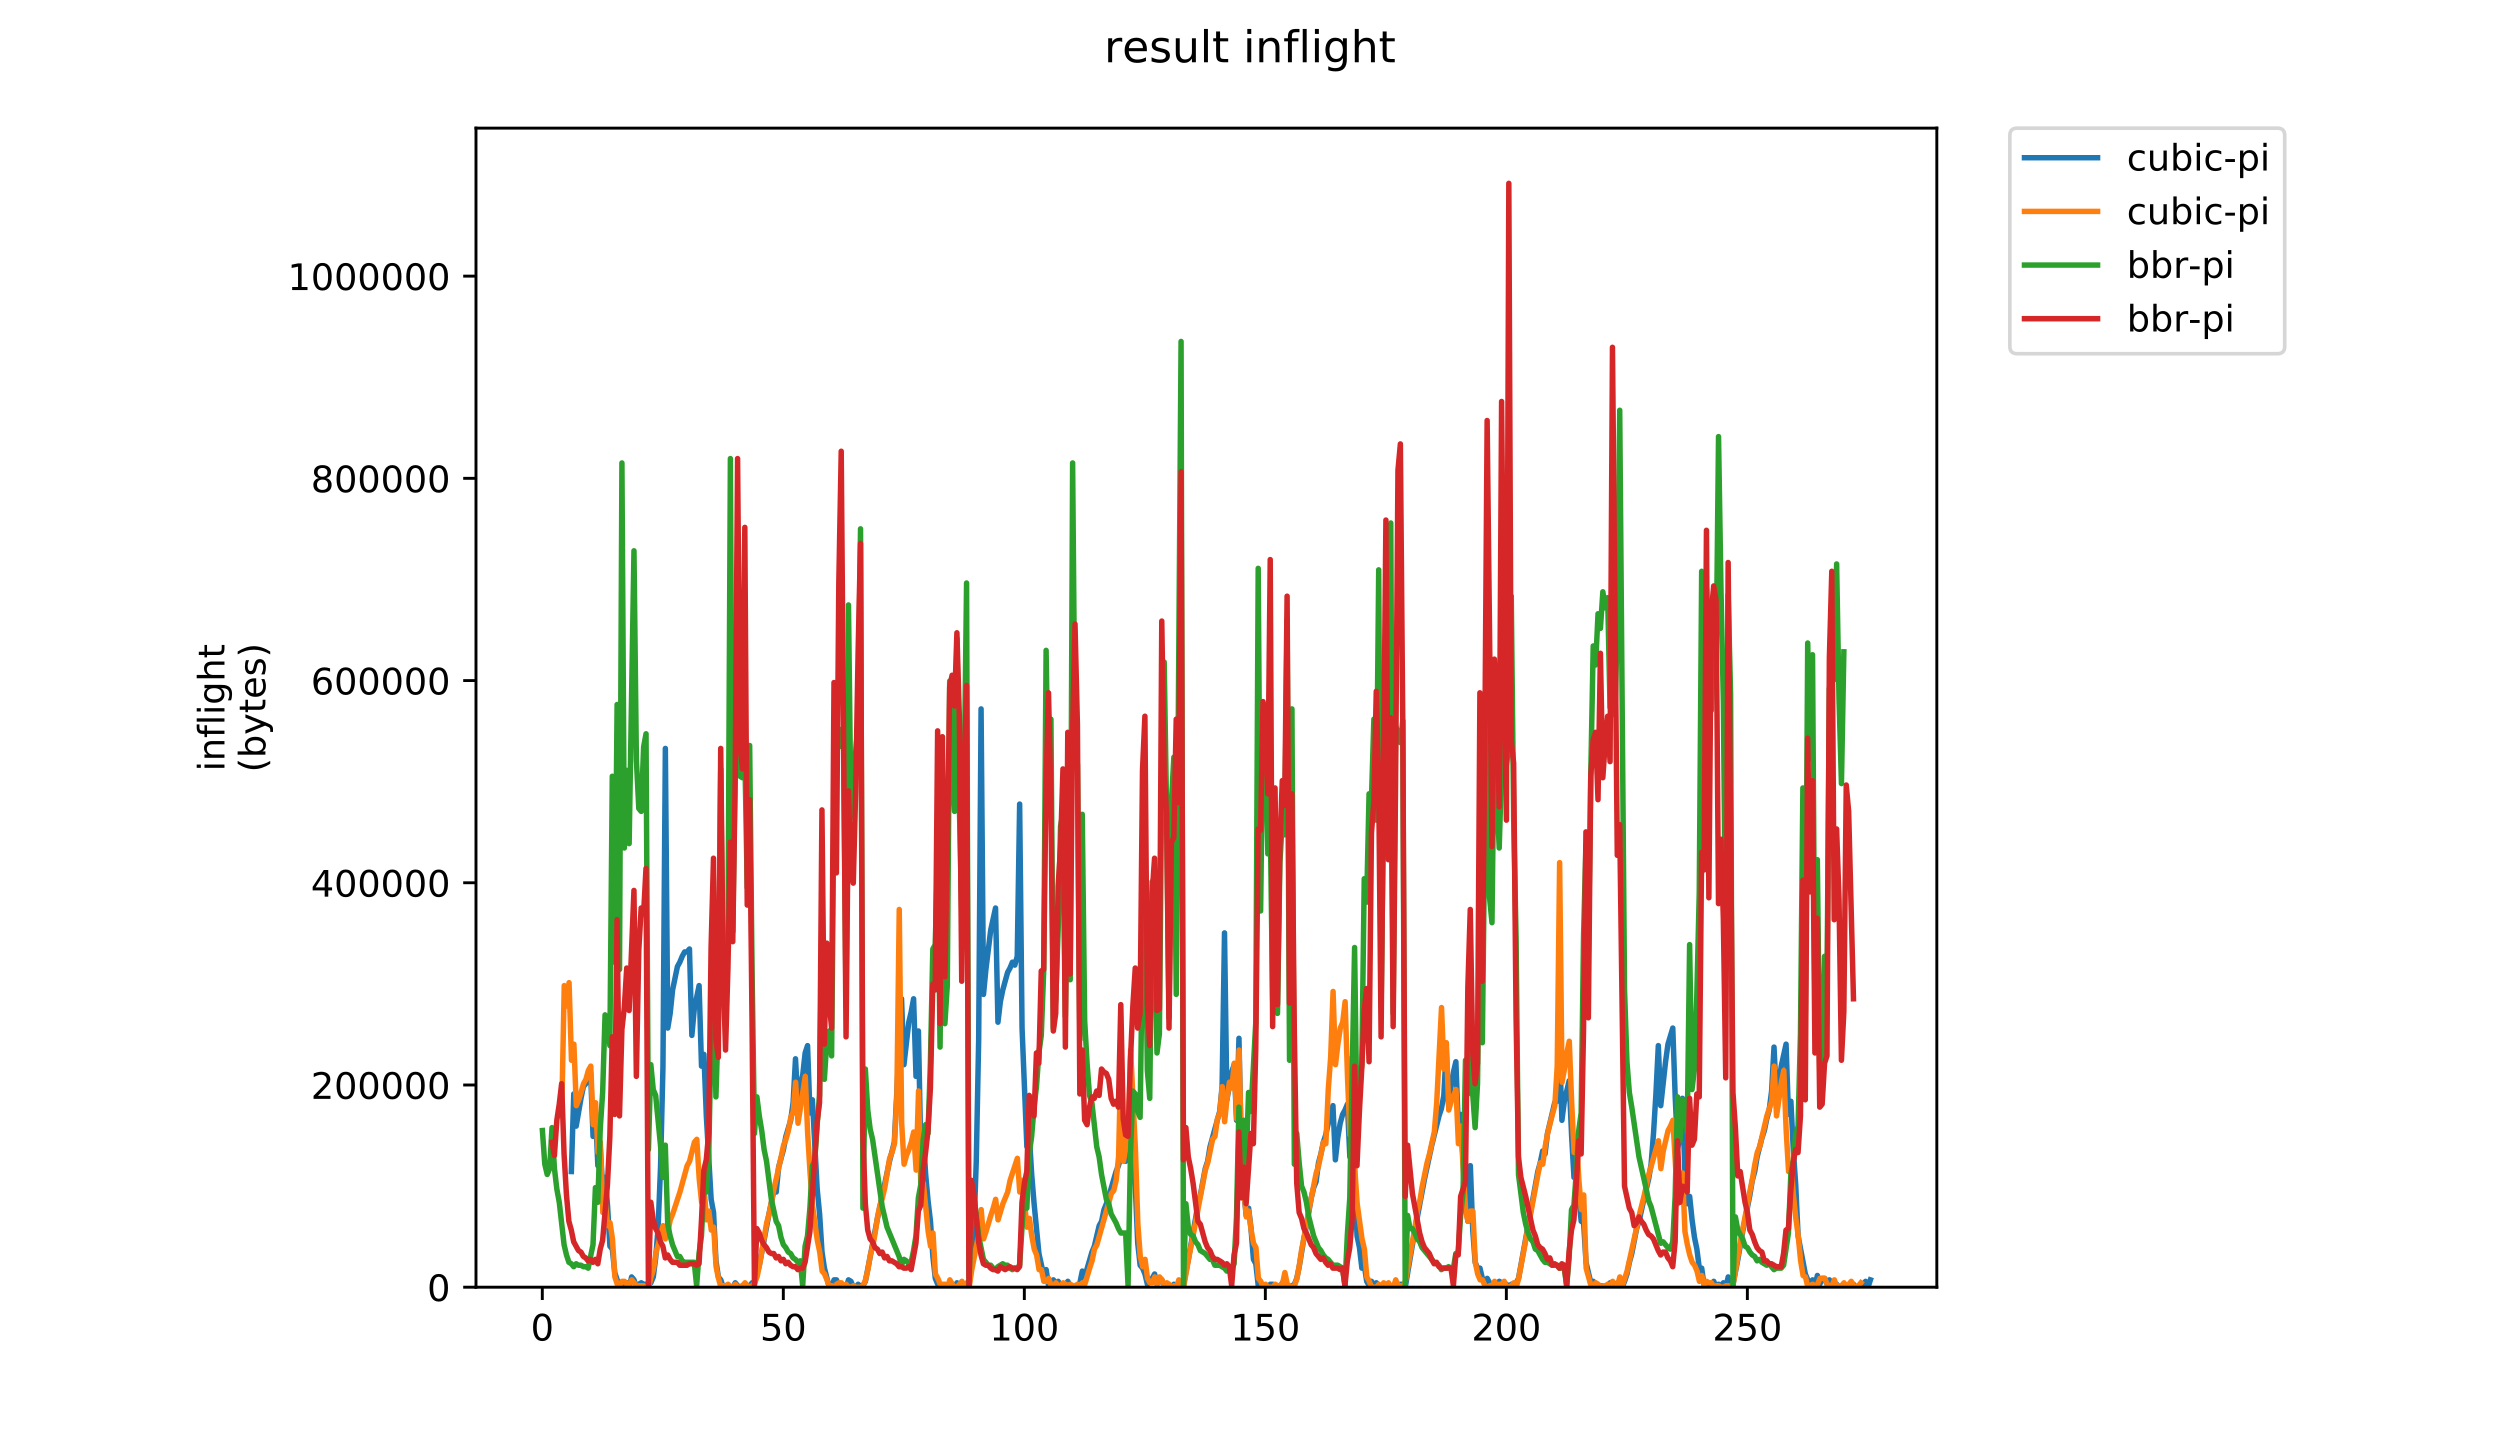 <?xml version="1.0" encoding="utf-8" standalone="no"?>
<!DOCTYPE svg PUBLIC "-//W3C//DTD SVG 1.1//EN"
  "http://www.w3.org/Graphics/SVG/1.1/DTD/svg11.dtd">
<!-- Created with matplotlib (https://matplotlib.org/) -->
<svg height="396pt" version="1.1" viewBox="0 0 684 396" width="684pt" xmlns="http://www.w3.org/2000/svg" xmlns:xlink="http://www.w3.org/1999/xlink">
 <defs>
  <style type="text/css">
*{stroke-linecap:butt;stroke-linejoin:round;}
  </style>
 </defs>
 <g id="figure_1">
  <g id="patch_1">
   <path d="M 0 396 
L 684 396 
L 684 0 
L 0 0 
z
" style="fill:#ffffff;"/>
  </g>
  <g id="axes_1">
   <g id="patch_2">
    <path d="M 130.23 352.174 
L 529.913 352.174 
L 529.913 35.062 
L 130.23 35.062 
z
" style="fill:#ffffff;"/>
   </g>
   <g id="matplotlib.axis_1">
    <g id="xtick_1">
     <g id="line2d_1">
      <defs>
       <path d="M 0 0 
L 0 3.5 
" id="m097b8ba26b" style="stroke:#000000;stroke-width:0.8;"/>
      </defs>
      <g>
       <use style="stroke:#000000;stroke-width:0.8;" x="148.375" xlink:href="#m097b8ba26b" y="352.174"/>
      </g>
     </g>
     <g id="text_1">
      <!-- 0 -->
      <defs>
       <path d="M 31.781 66.406 
Q 24.172 66.406 20.328 58.906 
Q 16.5 51.422 16.5 36.375 
Q 16.5 21.391 20.328 13.891 
Q 24.172 6.391 31.781 6.391 
Q 39.453 6.391 43.281 13.891 
Q 47.125 21.391 47.125 36.375 
Q 47.125 51.422 43.281 58.906 
Q 39.453 66.406 31.781 66.406 
z
M 31.781 74.219 
Q 44.047 74.219 50.516 64.516 
Q 56.984 54.828 56.984 36.375 
Q 56.984 17.969 50.516 8.266 
Q 44.047 -1.422 31.781 -1.422 
Q 19.531 -1.422 13.062 8.266 
Q 6.594 17.969 6.594 36.375 
Q 6.594 54.828 13.062 64.516 
Q 19.531 74.219 31.781 74.219 
z
" id="DejaVuSans-48"/>
      </defs>
      <g transform="translate(145.194 366.773)scale(0.1 -0.1)">
       <use xlink:href="#DejaVuSans-48"/>
      </g>
     </g>
    </g>
    <g id="xtick_2">
     <g id="line2d_2">
      <g>
       <use style="stroke:#000000;stroke-width:0.8;" x="214.316" xlink:href="#m097b8ba26b" y="352.174"/>
      </g>
     </g>
     <g id="text_2">
      <!-- 50 -->
      <defs>
       <path d="M 10.797 72.906 
L 49.516 72.906 
L 49.516 64.594 
L 19.828 64.594 
L 19.828 46.734 
Q 21.969 47.469 24.109 47.828 
Q 26.266 48.188 28.422 48.188 
Q 40.625 48.188 47.75 41.5 
Q 54.891 34.812 54.891 23.391 
Q 54.891 11.625 47.562 5.094 
Q 40.234 -1.422 26.906 -1.422 
Q 22.312 -1.422 17.547 -0.641 
Q 12.797 0.141 7.719 1.703 
L 7.719 11.625 
Q 12.109 9.234 16.797 8.062 
Q 21.484 6.891 26.703 6.891 
Q 35.156 6.891 40.078 11.328 
Q 45.016 15.766 45.016 23.391 
Q 45.016 31 40.078 35.438 
Q 35.156 39.891 26.703 39.891 
Q 22.75 39.891 18.812 39.016 
Q 14.891 38.141 10.797 36.281 
z
" id="DejaVuSans-53"/>
      </defs>
      <g transform="translate(207.954 366.773)scale(0.1 -0.1)">
       <use xlink:href="#DejaVuSans-53"/>
       <use x="63.623" xlink:href="#DejaVuSans-48"/>
      </g>
     </g>
    </g>
    <g id="xtick_3">
     <g id="line2d_3">
      <g>
       <use style="stroke:#000000;stroke-width:0.8;" x="280.257" xlink:href="#m097b8ba26b" y="352.174"/>
      </g>
     </g>
     <g id="text_3">
      <!-- 100 -->
      <defs>
       <path d="M 12.406 8.297 
L 28.516 8.297 
L 28.516 63.922 
L 10.984 60.406 
L 10.984 69.391 
L 28.422 72.906 
L 38.281 72.906 
L 38.281 8.297 
L 54.391 8.297 
L 54.391 0 
L 12.406 0 
z
" id="DejaVuSans-49"/>
      </defs>
      <g transform="translate(270.713 366.773)scale(0.1 -0.1)">
       <use xlink:href="#DejaVuSans-49"/>
       <use x="63.623" xlink:href="#DejaVuSans-48"/>
       <use x="127.246" xlink:href="#DejaVuSans-48"/>
      </g>
     </g>
    </g>
    <g id="xtick_4">
     <g id="line2d_4">
      <g>
       <use style="stroke:#000000;stroke-width:0.8;" x="346.198" xlink:href="#m097b8ba26b" y="352.174"/>
      </g>
     </g>
     <g id="text_4">
      <!-- 150 -->
      <g transform="translate(336.654 366.773)scale(0.1 -0.1)">
       <use xlink:href="#DejaVuSans-49"/>
       <use x="63.623" xlink:href="#DejaVuSans-53"/>
       <use x="127.246" xlink:href="#DejaVuSans-48"/>
      </g>
     </g>
    </g>
    <g id="xtick_5">
     <g id="line2d_5">
      <g>
       <use style="stroke:#000000;stroke-width:0.8;" x="412.139" xlink:href="#m097b8ba26b" y="352.174"/>
      </g>
     </g>
     <g id="text_5">
      <!-- 200 -->
      <defs>
       <path d="M 19.188 8.297 
L 53.609 8.297 
L 53.609 0 
L 7.328 0 
L 7.328 8.297 
Q 12.938 14.109 22.625 23.891 
Q 32.328 33.688 34.812 36.531 
Q 39.547 41.844 41.422 45.531 
Q 43.312 49.219 43.312 52.781 
Q 43.312 58.594 39.234 62.25 
Q 35.156 65.922 28.609 65.922 
Q 23.969 65.922 18.812 64.312 
Q 13.672 62.703 7.812 59.422 
L 7.812 69.391 
Q 13.766 71.781 18.938 73 
Q 24.125 74.219 28.422 74.219 
Q 39.75 74.219 46.484 68.547 
Q 53.219 62.891 53.219 53.422 
Q 53.219 48.922 51.531 44.891 
Q 49.859 40.875 45.406 35.406 
Q 44.188 33.984 37.641 27.219 
Q 31.109 20.453 19.188 8.297 
z
" id="DejaVuSans-50"/>
      </defs>
      <g transform="translate(402.595 366.773)scale(0.1 -0.1)">
       <use xlink:href="#DejaVuSans-50"/>
       <use x="63.623" xlink:href="#DejaVuSans-48"/>
       <use x="127.246" xlink:href="#DejaVuSans-48"/>
      </g>
     </g>
    </g>
    <g id="xtick_6">
     <g id="line2d_6">
      <g>
       <use style="stroke:#000000;stroke-width:0.8;" x="478.08" xlink:href="#m097b8ba26b" y="352.174"/>
      </g>
     </g>
     <g id="text_6">
      <!-- 250 -->
      <g transform="translate(468.536 366.773)scale(0.1 -0.1)">
       <use xlink:href="#DejaVuSans-50"/>
       <use x="63.623" xlink:href="#DejaVuSans-53"/>
       <use x="127.246" xlink:href="#DejaVuSans-48"/>
      </g>
     </g>
    </g>
   </g>
   <g id="matplotlib.axis_2">
    <g id="ytick_1">
     <g id="line2d_7">
      <defs>
       <path d="M 0 0 
L -3.5 0 
" id="mcd07b2ee44" style="stroke:#000000;stroke-width:0.8;"/>
      </defs>
      <g>
       <use style="stroke:#000000;stroke-width:0.8;" x="130.23" xlink:href="#mcd07b2ee44" y="352.174"/>
      </g>
     </g>
     <g id="text_7">
      <!-- 0 -->
      <g transform="translate(116.868 355.973)scale(0.1 -0.1)">
       <use xlink:href="#DejaVuSans-48"/>
      </g>
     </g>
    </g>
    <g id="ytick_2">
     <g id="line2d_8">
      <g>
       <use style="stroke:#000000;stroke-width:0.8;" x="130.23" xlink:href="#mcd07b2ee44" y="296.85"/>
      </g>
     </g>
     <g id="text_8">
      <!-- 200000 -->
      <g transform="translate(85.055 300.649)scale(0.1 -0.1)">
       <use xlink:href="#DejaVuSans-50"/>
       <use x="63.623" xlink:href="#DejaVuSans-48"/>
       <use x="127.246" xlink:href="#DejaVuSans-48"/>
       <use x="190.869" xlink:href="#DejaVuSans-48"/>
       <use x="254.492" xlink:href="#DejaVuSans-48"/>
       <use x="318.115" xlink:href="#DejaVuSans-48"/>
      </g>
     </g>
    </g>
    <g id="ytick_3">
     <g id="line2d_9">
      <g>
       <use style="stroke:#000000;stroke-width:0.8;" x="130.23" xlink:href="#mcd07b2ee44" y="241.526"/>
      </g>
     </g>
     <g id="text_9">
      <!-- 400000 -->
      <defs>
       <path d="M 37.797 64.312 
L 12.891 25.391 
L 37.797 25.391 
z
M 35.203 72.906 
L 47.609 72.906 
L 47.609 25.391 
L 58.016 25.391 
L 58.016 17.188 
L 47.609 17.188 
L 47.609 0 
L 37.797 0 
L 37.797 17.188 
L 4.891 17.188 
L 4.891 26.703 
z
" id="DejaVuSans-52"/>
      </defs>
      <g transform="translate(85.055 245.326)scale(0.1 -0.1)">
       <use xlink:href="#DejaVuSans-52"/>
       <use x="63.623" xlink:href="#DejaVuSans-48"/>
       <use x="127.246" xlink:href="#DejaVuSans-48"/>
       <use x="190.869" xlink:href="#DejaVuSans-48"/>
       <use x="254.492" xlink:href="#DejaVuSans-48"/>
       <use x="318.115" xlink:href="#DejaVuSans-48"/>
      </g>
     </g>
    </g>
    <g id="ytick_4">
     <g id="line2d_10">
      <g>
       <use style="stroke:#000000;stroke-width:0.8;" x="130.23" xlink:href="#mcd07b2ee44" y="186.202"/>
      </g>
     </g>
     <g id="text_10">
      <!-- 600000 -->
      <defs>
       <path d="M 33.016 40.375 
Q 26.375 40.375 22.484 35.828 
Q 18.609 31.297 18.609 23.391 
Q 18.609 15.531 22.484 10.953 
Q 26.375 6.391 33.016 6.391 
Q 39.656 6.391 43.531 10.953 
Q 47.406 15.531 47.406 23.391 
Q 47.406 31.297 43.531 35.828 
Q 39.656 40.375 33.016 40.375 
z
M 52.594 71.297 
L 52.594 62.312 
Q 48.875 64.062 45.094 64.984 
Q 41.312 65.922 37.594 65.922 
Q 27.828 65.922 22.672 59.328 
Q 17.531 52.734 16.797 39.406 
Q 19.672 43.656 24.016 45.922 
Q 28.375 48.188 33.594 48.188 
Q 44.578 48.188 50.953 41.516 
Q 57.328 34.859 57.328 23.391 
Q 57.328 12.156 50.688 5.359 
Q 44.047 -1.422 33.016 -1.422 
Q 20.359 -1.422 13.672 8.266 
Q 6.984 17.969 6.984 36.375 
Q 6.984 53.656 15.188 63.938 
Q 23.391 74.219 37.203 74.219 
Q 40.922 74.219 44.703 73.484 
Q 48.484 72.75 52.594 71.297 
z
" id="DejaVuSans-54"/>
      </defs>
      <g transform="translate(85.055 190.002)scale(0.1 -0.1)">
       <use xlink:href="#DejaVuSans-54"/>
       <use x="63.623" xlink:href="#DejaVuSans-48"/>
       <use x="127.246" xlink:href="#DejaVuSans-48"/>
       <use x="190.869" xlink:href="#DejaVuSans-48"/>
       <use x="254.492" xlink:href="#DejaVuSans-48"/>
       <use x="318.115" xlink:href="#DejaVuSans-48"/>
      </g>
     </g>
    </g>
    <g id="ytick_5">
     <g id="line2d_11">
      <g>
       <use style="stroke:#000000;stroke-width:0.8;" x="130.23" xlink:href="#mcd07b2ee44" y="130.878"/>
      </g>
     </g>
     <g id="text_11">
      <!-- 800000 -->
      <defs>
       <path d="M 31.781 34.625 
Q 24.75 34.625 20.719 30.859 
Q 16.703 27.094 16.703 20.516 
Q 16.703 13.922 20.719 10.156 
Q 24.75 6.391 31.781 6.391 
Q 38.812 6.391 42.859 10.172 
Q 46.922 13.969 46.922 20.516 
Q 46.922 27.094 42.891 30.859 
Q 38.875 34.625 31.781 34.625 
z
M 21.922 38.812 
Q 15.578 40.375 12.031 44.719 
Q 8.5 49.078 8.5 55.328 
Q 8.5 64.062 14.719 69.141 
Q 20.953 74.219 31.781 74.219 
Q 42.672 74.219 48.875 69.141 
Q 55.078 64.062 55.078 55.328 
Q 55.078 49.078 51.531 44.719 
Q 48 40.375 41.703 38.812 
Q 48.828 37.156 52.797 32.312 
Q 56.781 27.484 56.781 20.516 
Q 56.781 9.906 50.312 4.234 
Q 43.844 -1.422 31.781 -1.422 
Q 19.734 -1.422 13.25 4.234 
Q 6.781 9.906 6.781 20.516 
Q 6.781 27.484 10.781 32.312 
Q 14.797 37.156 21.922 38.812 
z
M 18.312 54.391 
Q 18.312 48.734 21.844 45.562 
Q 25.391 42.391 31.781 42.391 
Q 38.141 42.391 41.719 45.562 
Q 45.312 48.734 45.312 54.391 
Q 45.312 60.062 41.719 63.234 
Q 38.141 66.406 31.781 66.406 
Q 25.391 66.406 21.844 63.234 
Q 18.312 60.062 18.312 54.391 
z
" id="DejaVuSans-56"/>
      </defs>
      <g transform="translate(85.055 134.678)scale(0.1 -0.1)">
       <use xlink:href="#DejaVuSans-56"/>
       <use x="63.623" xlink:href="#DejaVuSans-48"/>
       <use x="127.246" xlink:href="#DejaVuSans-48"/>
       <use x="190.869" xlink:href="#DejaVuSans-48"/>
       <use x="254.492" xlink:href="#DejaVuSans-48"/>
       <use x="318.115" xlink:href="#DejaVuSans-48"/>
      </g>
     </g>
    </g>
    <g id="ytick_6">
     <g id="line2d_12">
      <g>
       <use style="stroke:#000000;stroke-width:0.8;" x="130.23" xlink:href="#mcd07b2ee44" y="75.555"/>
      </g>
     </g>
     <g id="text_12">
      <!-- 1000000 -->
      <g transform="translate(78.693 79.354)scale(0.1 -0.1)">
       <use xlink:href="#DejaVuSans-49"/>
       <use x="63.623" xlink:href="#DejaVuSans-48"/>
       <use x="127.246" xlink:href="#DejaVuSans-48"/>
       <use x="190.869" xlink:href="#DejaVuSans-48"/>
       <use x="254.492" xlink:href="#DejaVuSans-48"/>
       <use x="318.115" xlink:href="#DejaVuSans-48"/>
       <use x="381.738" xlink:href="#DejaVuSans-48"/>
      </g>
     </g>
    </g>
    <g id="text_13">
     <!-- inflight -->
     <defs>
      <path d="M 9.422 54.688 
L 18.406 54.688 
L 18.406 0 
L 9.422 0 
z
M 9.422 75.984 
L 18.406 75.984 
L 18.406 64.594 
L 9.422 64.594 
z
" id="DejaVuSans-105"/>
      <path d="M 54.891 33.016 
L 54.891 0 
L 45.906 0 
L 45.906 32.719 
Q 45.906 40.484 42.875 44.328 
Q 39.844 48.188 33.797 48.188 
Q 26.516 48.188 22.312 43.547 
Q 18.109 38.922 18.109 30.906 
L 18.109 0 
L 9.078 0 
L 9.078 54.688 
L 18.109 54.688 
L 18.109 46.188 
Q 21.344 51.125 25.703 53.562 
Q 30.078 56 35.797 56 
Q 45.219 56 50.047 50.172 
Q 54.891 44.344 54.891 33.016 
z
" id="DejaVuSans-110"/>
      <path d="M 37.109 75.984 
L 37.109 68.5 
L 28.516 68.5 
Q 23.688 68.5 21.797 66.547 
Q 19.922 64.594 19.922 59.516 
L 19.922 54.688 
L 34.719 54.688 
L 34.719 47.703 
L 19.922 47.703 
L 19.922 0 
L 10.891 0 
L 10.891 47.703 
L 2.297 47.703 
L 2.297 54.688 
L 10.891 54.688 
L 10.891 58.5 
Q 10.891 67.625 15.141 71.797 
Q 19.391 75.984 28.609 75.984 
z
" id="DejaVuSans-102"/>
      <path d="M 9.422 75.984 
L 18.406 75.984 
L 18.406 0 
L 9.422 0 
z
" id="DejaVuSans-108"/>
      <path d="M 45.406 27.984 
Q 45.406 37.75 41.375 43.109 
Q 37.359 48.484 30.078 48.484 
Q 22.859 48.484 18.828 43.109 
Q 14.797 37.75 14.797 27.984 
Q 14.797 18.266 18.828 12.891 
Q 22.859 7.516 30.078 7.516 
Q 37.359 7.516 41.375 12.891 
Q 45.406 18.266 45.406 27.984 
z
M 54.391 6.781 
Q 54.391 -7.172 48.188 -13.984 
Q 42 -20.797 29.203 -20.797 
Q 24.469 -20.797 20.266 -20.094 
Q 16.062 -19.391 12.109 -17.922 
L 12.109 -9.188 
Q 16.062 -11.328 19.922 -12.344 
Q 23.781 -13.375 27.781 -13.375 
Q 36.625 -13.375 41.016 -8.766 
Q 45.406 -4.156 45.406 5.172 
L 45.406 9.625 
Q 42.625 4.781 38.281 2.391 
Q 33.938 0 27.875 0 
Q 17.828 0 11.672 7.656 
Q 5.516 15.328 5.516 27.984 
Q 5.516 40.672 11.672 48.328 
Q 17.828 56 27.875 56 
Q 33.938 56 38.281 53.609 
Q 42.625 51.219 45.406 46.391 
L 45.406 54.688 
L 54.391 54.688 
z
" id="DejaVuSans-103"/>
      <path d="M 54.891 33.016 
L 54.891 0 
L 45.906 0 
L 45.906 32.719 
Q 45.906 40.484 42.875 44.328 
Q 39.844 48.188 33.797 48.188 
Q 26.516 48.188 22.312 43.547 
Q 18.109 38.922 18.109 30.906 
L 18.109 0 
L 9.078 0 
L 9.078 75.984 
L 18.109 75.984 
L 18.109 46.188 
Q 21.344 51.125 25.703 53.562 
Q 30.078 56 35.797 56 
Q 45.219 56 50.047 50.172 
Q 54.891 44.344 54.891 33.016 
z
" id="DejaVuSans-104"/>
      <path d="M 18.312 70.219 
L 18.312 54.688 
L 36.812 54.688 
L 36.812 47.703 
L 18.312 47.703 
L 18.312 18.016 
Q 18.312 11.328 20.141 9.422 
Q 21.969 7.516 27.594 7.516 
L 36.812 7.516 
L 36.812 0 
L 27.594 0 
Q 17.188 0 13.234 3.875 
Q 9.281 7.766 9.281 18.016 
L 9.281 47.703 
L 2.688 47.703 
L 2.688 54.688 
L 9.281 54.688 
L 9.281 70.219 
z
" id="DejaVuSans-116"/>
     </defs>
     <g transform="translate(61.415 211.018)rotate(-90)scale(0.1 -0.1)">
      <use xlink:href="#DejaVuSans-105"/>
      <use x="27.783" xlink:href="#DejaVuSans-110"/>
      <use x="91.162" xlink:href="#DejaVuSans-102"/>
      <use x="126.367" xlink:href="#DejaVuSans-108"/>
      <use x="154.15" xlink:href="#DejaVuSans-105"/>
      <use x="181.934" xlink:href="#DejaVuSans-103"/>
      <use x="245.41" xlink:href="#DejaVuSans-104"/>
      <use x="308.789" xlink:href="#DejaVuSans-116"/>
     </g>
     <!-- (bytes) -->
     <defs>
      <path d="M 31 75.875 
Q 24.469 64.656 21.281 53.656 
Q 18.109 42.672 18.109 31.391 
Q 18.109 20.125 21.312 9.062 
Q 24.516 -2 31 -13.188 
L 23.188 -13.188 
Q 15.875 -1.703 12.234 9.375 
Q 8.594 20.453 8.594 31.391 
Q 8.594 42.281 12.203 53.312 
Q 15.828 64.359 23.188 75.875 
z
" id="DejaVuSans-40"/>
      <path d="M 48.688 27.297 
Q 48.688 37.203 44.609 42.844 
Q 40.531 48.484 33.406 48.484 
Q 26.266 48.484 22.188 42.844 
Q 18.109 37.203 18.109 27.297 
Q 18.109 17.391 22.188 11.75 
Q 26.266 6.109 33.406 6.109 
Q 40.531 6.109 44.609 11.75 
Q 48.688 17.391 48.688 27.297 
z
M 18.109 46.391 
Q 20.953 51.266 25.266 53.625 
Q 29.594 56 35.594 56 
Q 45.562 56 51.781 48.094 
Q 58.016 40.188 58.016 27.297 
Q 58.016 14.406 51.781 6.484 
Q 45.562 -1.422 35.594 -1.422 
Q 29.594 -1.422 25.266 0.953 
Q 20.953 3.328 18.109 8.203 
L 18.109 0 
L 9.078 0 
L 9.078 75.984 
L 18.109 75.984 
z
" id="DejaVuSans-98"/>
      <path d="M 32.172 -5.078 
Q 28.375 -14.844 24.75 -17.812 
Q 21.141 -20.797 15.094 -20.797 
L 7.906 -20.797 
L 7.906 -13.281 
L 13.188 -13.281 
Q 16.891 -13.281 18.938 -11.516 
Q 21 -9.766 23.484 -3.219 
L 25.094 0.875 
L 2.984 54.688 
L 12.5 54.688 
L 29.594 11.922 
L 46.688 54.688 
L 56.203 54.688 
z
" id="DejaVuSans-121"/>
      <path d="M 56.203 29.594 
L 56.203 25.203 
L 14.891 25.203 
Q 15.484 15.922 20.484 11.062 
Q 25.484 6.203 34.422 6.203 
Q 39.594 6.203 44.453 7.469 
Q 49.312 8.734 54.109 11.281 
L 54.109 2.781 
Q 49.266 0.734 44.188 -0.344 
Q 39.109 -1.422 33.891 -1.422 
Q 20.797 -1.422 13.156 6.188 
Q 5.516 13.812 5.516 26.812 
Q 5.516 40.234 12.766 48.109 
Q 20.016 56 32.328 56 
Q 43.359 56 49.781 48.891 
Q 56.203 41.797 56.203 29.594 
z
M 47.219 32.234 
Q 47.125 39.594 43.094 43.984 
Q 39.062 48.391 32.422 48.391 
Q 24.906 48.391 20.391 44.141 
Q 15.875 39.891 15.188 32.172 
z
" id="DejaVuSans-101"/>
      <path d="M 44.281 53.078 
L 44.281 44.578 
Q 40.484 46.531 36.375 47.5 
Q 32.281 48.484 27.875 48.484 
Q 21.188 48.484 17.844 46.438 
Q 14.5 44.391 14.5 40.281 
Q 14.5 37.156 16.891 35.375 
Q 19.281 33.594 26.516 31.984 
L 29.594 31.297 
Q 39.156 29.25 43.188 25.516 
Q 47.219 21.781 47.219 15.094 
Q 47.219 7.469 41.188 3.016 
Q 35.156 -1.422 24.609 -1.422 
Q 20.219 -1.422 15.453 -0.562 
Q 10.688 0.297 5.422 2 
L 5.422 11.281 
Q 10.406 8.688 15.234 7.391 
Q 20.062 6.109 24.812 6.109 
Q 31.156 6.109 34.562 8.281 
Q 37.984 10.453 37.984 14.406 
Q 37.984 18.062 35.516 20.016 
Q 33.062 21.969 24.703 23.781 
L 21.578 24.516 
Q 13.234 26.266 9.516 29.906 
Q 5.812 33.547 5.812 39.891 
Q 5.812 47.609 11.281 51.797 
Q 16.75 56 26.812 56 
Q 31.781 56 36.172 55.266 
Q 40.578 54.547 44.281 53.078 
z
" id="DejaVuSans-115"/>
      <path d="M 8.016 75.875 
L 15.828 75.875 
Q 23.141 64.359 26.781 53.312 
Q 30.422 42.281 30.422 31.391 
Q 30.422 20.453 26.781 9.375 
Q 23.141 -1.703 15.828 -13.188 
L 8.016 -13.188 
Q 14.5 -2 17.703 9.062 
Q 20.906 20.125 20.906 31.391 
Q 20.906 42.672 17.703 53.656 
Q 14.5 64.656 8.016 75.875 
z
" id="DejaVuSans-41"/>
     </defs>
     <g transform="translate(72.613 211.295)rotate(-90)scale(0.1 -0.1)">
      <use xlink:href="#DejaVuSans-40"/>
      <use x="39.014" xlink:href="#DejaVuSans-98"/>
      <use x="102.49" xlink:href="#DejaVuSans-121"/>
      <use x="161.67" xlink:href="#DejaVuSans-116"/>
      <use x="200.879" xlink:href="#DejaVuSans-101"/>
      <use x="262.402" xlink:href="#DejaVuSans-115"/>
      <use x="314.502" xlink:href="#DejaVuSans-41"/>
     </g>
    </g>
   </g>
   <g id="line2d_13">
    <path clip-path="url(#ped852c8dad)" d="M 156.324 320.531 
L 156.983 299.302 
L 157.642 308.114 
L 158.961 300.504 
L 159.621 297.299 
L 160.28 296.498 
L 160.94 294.896 
L 161.599 293.695 
L 162.258 310.918 
L 162.918 304.509 
L 163.577 318.929 
L 164.237 314.122 
L 164.896 324.937 
L 165.555 322.133 
L 166.215 329.744 
L 166.874 340.959 
L 167.534 341.76 
L 168.193 348.169 
L 168.852 350.171 
L 169.512 351.373 
L 170.171 351.373 
L 170.831 352.174 
L 171.49 350.973 
L 172.149 352.174 
L 172.809 349.37 
L 173.468 350.171 
L 174.128 352.174 
L 174.787 351.373 
L 175.447 350.973 
L 176.106 351.373 
L 177.425 351.373 
L 178.084 350.973 
L 178.744 349.37 
L 179.403 344.163 
L 180.062 335.752 
L 180.722 319.329 
L 181.381 292.092 
L 182.041 204.774 
L 182.7 281.278 
L 183.359 277.272 
L 184.019 270.863 
L 185.338 264.455 
L 185.997 263.253 
L 186.657 261.651 
L 187.316 260.449 
L 187.975 260.449 
L 188.635 259.648 
L 189.294 283.28 
L 189.954 276.071 
L 191.272 269.662 
L 191.932 291.692 
L 192.591 288.487 
L 193.251 305.31 
L 194.569 328.141 
L 195.229 331.746 
L 195.888 344.964 
L 196.548 349.37 
L 197.207 350.171 
L 197.866 352.174 
L 198.526 351.774 
L 199.185 352.174 
L 200.504 352.174 
L 201.164 350.973 
L 201.823 351.774 
L 202.482 352.174 
L 203.801 351.373 
L 204.461 351.774 
L 205.12 351.774 
L 205.779 350.973 
L 206.439 350.973 
L 207.758 346.166 
L 210.395 332.147 
L 211.714 325.738 
L 212.374 326.139 
L 213.033 319.329 
L 214.352 314.523 
L 215.011 310.918 
L 216.33 306.512 
L 216.989 301.705 
L 217.649 289.689 
L 218.308 301.705 
L 218.968 296.899 
L 219.627 294.095 
L 220.286 288.087 
L 220.946 286.084 
L 221.605 304.509 
L 222.265 300.904 
L 223.583 325.338 
L 224.243 332.147 
L 224.902 342.561 
L 225.562 346.967 
L 226.881 352.174 
L 227.54 352.174 
L 228.199 350.171 
L 228.859 350.171 
L 229.518 351.774 
L 230.178 352.174 
L 231.496 352.174 
L 232.156 350.171 
L 232.815 350.572 
L 233.475 352.174 
L 234.134 352.174 
L 234.793 351.373 
L 235.453 352.174 
L 236.112 351.774 
L 236.772 350.572 
L 238.09 343.763 
L 240.069 333.349 
L 243.366 317.727 
L 244.685 312.52 
L 246.663 273.267 
L 247.322 291.291 
L 248.641 279.675 
L 249.3 276.872 
L 249.96 273.267 
L 250.619 294.496 
L 251.279 282.079 
L 251.938 315.324 
L 252.597 310.517 
L 253.257 321.332 
L 253.916 328.542 
L 254.576 334.15 
L 255.235 343.763 
L 255.895 349.771 
L 256.554 351.373 
L 257.213 352.174 
L 257.873 351.774 
L 258.532 352.174 
L 259.192 352.174 
L 259.851 351.774 
L 260.51 352.174 
L 261.17 352.174 
L 261.829 350.973 
L 262.489 352.174 
L 263.148 351.774 
L 263.807 352.174 
L 264.467 351.373 
L 265.126 351.774 
L 265.786 346.567 
L 266.445 336.953 
L 267.105 317.727 
L 267.764 284.482 
L 268.423 193.959 
L 269.083 272.065 
L 269.742 265.256 
L 271.061 254.441 
L 272.38 248.433 
L 273.039 279.675 
L 273.699 274.068 
L 274.358 270.863 
L 275.677 266.057 
L 276.336 264.855 
L 276.996 263.253 
L 277.655 264.054 
L 278.314 261.651 
L 278.974 219.994 
L 279.633 281.278 
L 280.952 313.722 
L 281.612 310.517 
L 282.271 321.332 
L 282.93 329.343 
L 284.249 342.962 
L 285.568 348.97 
L 286.227 347.368 
L 286.887 351.774 
L 287.546 351.774 
L 288.206 350.171 
L 288.865 351.774 
L 289.524 350.572 
L 290.184 351.774 
L 291.503 351.774 
L 292.162 350.572 
L 292.822 351.774 
L 293.481 352.174 
L 294.14 351.774 
L 294.8 351.774 
L 295.459 350.973 
L 296.119 347.768 
L 296.778 349.37 
L 298.756 342.561 
L 299.416 340.959 
L 300.734 335.351 
L 301.394 334.15 
L 302.053 330.945 
L 302.713 329.343 
L 303.372 327.34 
L 305.35 320.531 
L 306.01 318.929 
L 306.669 316.526 
L 307.329 308.915 
L 307.988 317.727 
L 308.647 313.722 
L 309.307 298.501 
L 309.966 318.929 
L 310.626 324.937 
L 311.285 340.158 
L 311.944 346.166 
L 312.604 346.967 
L 313.263 348.569 
L 313.923 351.373 
L 314.582 350.171 
L 315.241 349.771 
L 315.901 348.569 
L 316.56 351.373 
L 317.22 350.171 
L 317.879 350.171 
L 318.538 352.174 
L 319.198 351.373 
L 320.517 352.174 
L 321.176 351.373 
L 321.836 351.774 
L 322.495 351.373 
L 323.154 352.174 
L 323.814 351.373 
L 325.133 344.564 
L 327.111 333.349 
L 327.77 329.343 
L 328.43 326.94 
L 329.748 319.73 
L 330.408 317.727 
L 331.067 313.722 
L 333.705 304.109 
L 334.364 297.299 
L 335.024 255.242 
L 335.683 300.904 
L 337.002 293.294 
L 337.661 291.291 
L 338.321 306.512 
L 338.98 284.081 
L 339.64 316.125 
L 340.299 325.738 
L 340.958 332.547 
L 341.618 330.545 
L 342.277 336.152 
L 342.937 344.564 
L 343.596 345.765 
L 344.255 351.774 
L 344.915 351.373 
L 345.574 351.774 
L 346.234 351.774 
L 346.893 352.174 
L 347.553 351.373 
L 348.212 351.373 
L 348.871 352.174 
L 350.19 352.174 
L 350.85 350.973 
L 352.828 352.174 
L 354.147 351.373 
L 354.806 349.771 
L 355.465 346.567 
L 356.784 338.556 
L 357.444 335.351 
L 358.762 327.741 
L 359.422 324.937 
L 360.081 323.335 
L 360.741 318.128 
L 361.4 315.725 
L 362.06 312.52 
L 362.719 310.517 
L 364.038 304.509 
L 364.697 302.507 
L 365.357 317.327 
L 366.016 311.319 
L 366.675 307.313 
L 367.335 304.91 
L 367.994 303.708 
L 368.654 302.106 
L 369.313 316.526 
L 369.972 289.289 
L 370.632 322.133 
L 371.291 338.155 
L 371.951 341.359 
L 372.61 346.967 
L 373.27 346.166 
L 373.929 350.572 
L 374.588 351.774 
L 375.248 350.572 
L 375.907 351.774 
L 376.567 350.973 
L 377.226 352.174 
L 378.545 352.174 
L 379.204 351.373 
L 380.523 352.174 
L 381.182 352.174 
L 381.842 350.973 
L 382.501 351.774 
L 383.161 351.373 
L 383.82 351.373 
L 384.479 352.174 
L 387.117 336.553 
L 389.755 322.534 
L 391.733 313.321 
L 393.711 305.31 
L 394.371 303.308 
L 395.03 299.703 
L 395.689 287.286 
L 396.349 302.507 
L 397.008 297.299 
L 397.668 293.294 
L 398.327 290.49 
L 398.986 308.114 
L 399.646 304.91 
L 400.965 330.144 
L 401.624 334.15 
L 402.284 318.929 
L 402.943 336.553 
L 403.602 345.365 
L 404.262 346.967 
L 404.921 346.967 
L 405.581 349.771 
L 406.24 351.373 
L 406.899 349.771 
L 408.218 352.174 
L 409.537 352.174 
L 410.196 350.572 
L 410.856 350.973 
L 411.515 352.174 
L 412.175 351.373 
L 412.834 352.174 
L 413.494 351.373 
L 414.153 352.174 
L 415.472 349.771 
L 420.747 320.531 
L 421.406 318.128 
L 422.066 314.923 
L 422.725 315.725 
L 423.385 310.117 
L 425.363 301.705 
L 426.022 301.305 
L 426.682 286.885 
L 427.341 306.512 
L 428.001 301.305 
L 429.319 295.697 
L 429.979 310.517 
L 430.638 322.133 
L 431.298 319.329 
L 431.957 327.741 
L 432.616 334.15 
L 433.276 334.55 
L 433.935 345.365 
L 435.254 350.973 
L 435.913 350.572 
L 437.232 352.174 
L 437.892 351.774 
L 439.87 351.774 
L 440.529 350.973 
L 441.189 350.973 
L 441.848 351.774 
L 442.508 350.973 
L 443.167 352.174 
L 443.826 352.174 
L 444.486 350.572 
L 445.145 348.569 
L 445.805 345.365 
L 446.464 342.962 
L 447.783 336.152 
L 448.442 334.15 
L 449.761 328.141 
L 451.08 322.534 
L 451.739 318.528 
L 452.399 310.117 
L 453.058 299.302 
L 453.718 286.084 
L 454.377 302.507 
L 455.696 290.49 
L 456.355 285.684 
L 457.674 281.278 
L 458.333 300.103 
L 458.993 314.122 
L 459.652 311.319 
L 460.312 300.504 
L 460.971 320.131 
L 461.63 329.343 
L 462.29 327.34 
L 462.949 333.749 
L 463.609 338.556 
L 464.268 341.76 
L 464.927 346.967 
L 465.587 346.967 
L 466.246 351.774 
L 466.906 352.174 
L 467.565 351.373 
L 468.225 351.774 
L 468.884 350.572 
L 469.543 352.174 
L 470.203 351.373 
L 470.862 351.774 
L 471.522 350.973 
L 472.181 352.174 
L 472.84 349.37 
L 473.5 350.973 
L 474.159 351.373 
L 475.478 344.564 
L 476.797 336.953 
L 478.775 326.94 
L 479.434 322.934 
L 480.094 320.531 
L 480.753 316.526 
L 482.072 311.319 
L 482.732 309.316 
L 483.391 306.111 
L 484.05 303.708 
L 484.71 298.501 
L 485.369 286.485 
L 486.029 300.103 
L 486.688 296.498 
L 487.347 291.692 
L 488.666 285.684 
L 489.326 304.91 
L 489.985 301.305 
L 490.644 314.523 
L 491.304 324.136 
L 491.963 338.155 
L 493.942 348.569 
L 494.601 350.171 
L 495.26 350.973 
L 495.92 350.171 
L 496.579 351.774 
L 497.239 348.97 
L 497.898 351.373 
L 498.557 349.771 
L 499.217 349.771 
L 499.876 351.373 
L 500.536 350.171 
L 501.195 351.774 
L 501.854 351.774 
L 502.514 351.373 
L 503.173 352.174 
L 506.47 352.174 
L 507.13 351.373 
L 507.789 352.174 
L 508.449 352.174 
L 509.767 351.373 
L 510.427 350.572 
L 511.086 352.174 
L 511.746 350.171 
L 511.746 350.171 
" style="fill:none;stroke:#1f77b4;stroke-linecap:square;stroke-width:1.5;"/>
   </g>
   <g id="line2d_14">
    <path clip-path="url(#ped852c8dad)" d="M 153.718 302.907 
L 154.377 269.662 
L 155.036 275.269 
L 155.696 268.861 
L 156.355 290.09 
L 157.015 285.684 
L 157.674 302.507 
L 158.334 300.904 
L 158.993 298.902 
L 159.652 296.498 
L 160.312 295.297 
L 160.971 292.893 
L 161.631 291.692 
L 162.29 307.714 
L 162.949 301.705 
L 163.609 315.324 
L 164.268 312.52 
L 164.928 331.746 
L 165.587 328.542 
L 166.246 335.351 
L 166.906 334.55 
L 167.565 338.956 
L 168.225 349.37 
L 168.884 351.373 
L 169.544 351.774 
L 170.203 350.572 
L 170.862 350.572 
L 171.522 351.373 
L 172.181 351.373 
L 172.841 350.171 
L 174.159 351.774 
L 176.138 351.774 
L 176.797 352.174 
L 177.456 352.174 
L 178.116 349.37 
L 178.775 347.368 
L 179.435 342.962 
L 181.413 335.351 
L 182.072 338.956 
L 182.732 336.953 
L 183.391 333.749 
L 184.051 332.147 
L 186.029 326.139 
L 188.007 318.929 
L 188.666 317.727 
L 189.985 312.52 
L 190.645 311.719 
L 191.304 322.534 
L 191.963 328.943 
L 192.623 324.537 
L 193.282 333.749 
L 193.942 331.346 
L 194.601 336.553 
L 195.26 335.752 
L 195.92 346.567 
L 196.579 349.771 
L 197.239 352.174 
L 197.898 351.774 
L 198.558 351.774 
L 199.217 351.373 
L 199.876 352.174 
L 200.536 352.174 
L 201.195 351.373 
L 201.855 352.174 
L 202.514 352.174 
L 203.173 351.774 
L 203.833 350.973 
L 204.492 351.774 
L 205.152 352.174 
L 205.811 351.774 
L 206.47 350.973 
L 207.13 349.37 
L 207.789 346.166 
L 209.768 334.55 
L 210.427 332.147 
L 211.746 325.338 
L 213.724 316.526 
L 214.383 313.321 
L 215.043 311.719 
L 215.702 309.316 
L 216.362 305.711 
L 217.021 304.109 
L 217.68 296.098 
L 218.34 307.313 
L 220.318 294.496 
L 220.977 310.117 
L 221.637 320.932 
L 222.296 329.744 
L 223.615 339.357 
L 224.275 342.561 
L 224.934 347.768 
L 225.593 348.569 
L 226.253 350.171 
L 226.912 352.174 
L 227.572 351.774 
L 228.231 352.174 
L 228.89 351.373 
L 229.55 350.973 
L 230.209 350.973 
L 230.869 352.174 
L 231.528 351.373 
L 232.187 352.174 
L 232.847 352.174 
L 233.506 351.774 
L 234.166 352.174 
L 235.484 352.174 
L 236.144 351.774 
L 236.803 350.171 
L 237.463 347.368 
L 238.122 343.362 
L 238.782 340.959 
L 239.441 337.354 
L 240.1 332.948 
L 240.76 329.744 
L 241.419 327.741 
L 242.079 324.937 
L 243.397 316.926 
L 244.057 315.324 
L 244.716 312.921 
L 245.376 300.103 
L 246.035 248.833 
L 246.694 307.313 
L 247.354 318.528 
L 248.013 316.125 
L 248.673 314.523 
L 249.332 312.52 
L 249.992 309.716 
L 250.651 320.131 
L 251.31 298.501 
L 251.97 325.738 
L 252.629 323.735 
L 253.948 336.953 
L 254.607 340.959 
L 255.267 337.354 
L 255.926 348.569 
L 256.586 349.771 
L 257.245 351.373 
L 258.564 351.373 
L 259.223 352.174 
L 259.883 350.171 
L 260.542 351.373 
L 261.201 352.174 
L 261.861 352.174 
L 263.18 350.572 
L 263.839 352.174 
L 264.499 350.973 
L 265.158 352.174 
L 265.817 347.768 
L 267.136 340.959 
L 267.796 337.755 
L 268.455 330.945 
L 269.114 338.956 
L 269.774 336.953 
L 271.093 332.547 
L 271.752 330.545 
L 272.411 328.141 
L 273.071 333.749 
L 274.39 329.343 
L 275.708 326.139 
L 276.368 322.934 
L 278.346 316.926 
L 279.006 326.139 
L 279.665 322.934 
L 280.984 335.752 
L 281.643 333.349 
L 282.303 338.155 
L 282.962 341.76 
L 283.621 343.362 
L 284.281 347.368 
L 284.94 347.368 
L 285.6 350.572 
L 286.259 350.572 
L 286.918 349.771 
L 287.578 351.774 
L 288.237 352.174 
L 288.897 350.973 
L 289.556 351.774 
L 290.216 351.774 
L 290.875 350.973 
L 292.194 351.774 
L 292.853 351.373 
L 293.513 351.774 
L 294.172 351.774 
L 294.831 351.373 
L 295.491 351.774 
L 296.15 350.973 
L 296.81 351.373 
L 298.128 346.967 
L 298.788 344.964 
L 299.447 341.76 
L 300.107 340.558 
L 304.063 326.539 
L 304.723 325.738 
L 305.382 322.934 
L 306.041 316.526 
L 306.701 288.888 
L 307.36 317.727 
L 308.02 314.122 
L 308.679 312.12 
L 309.338 287.286 
L 310.657 314.523 
L 311.317 334.951 
L 311.976 343.763 
L 312.635 346.567 
L 313.295 344.564 
L 313.954 349.771 
L 314.614 350.973 
L 315.273 350.973 
L 315.932 349.37 
L 316.592 351.373 
L 317.251 349.37 
L 317.911 350.171 
L 318.57 352.174 
L 319.23 350.973 
L 319.889 351.373 
L 320.548 352.174 
L 321.208 351.774 
L 321.867 352.174 
L 322.527 350.171 
L 323.186 352.174 
L 323.845 352.174 
L 325.164 344.564 
L 326.483 337.755 
L 329.78 320.131 
L 330.44 318.128 
L 331.758 311.719 
L 332.418 310.918 
L 333.077 306.111 
L 333.737 304.509 
L 334.396 297.299 
L 335.055 306.913 
L 335.715 300.504 
L 336.374 296.098 
L 337.034 297.7 
L 337.693 290.891 
L 338.352 306.111 
L 339.012 287.286 
L 339.671 316.125 
L 340.331 325.338 
L 340.99 332.948 
L 341.649 331.346 
L 342.309 336.553 
L 342.968 340.158 
L 343.628 341.359 
L 344.287 349.771 
L 344.947 350.572 
L 345.606 352.174 
L 346.265 351.373 
L 346.925 352.174 
L 348.244 352.174 
L 348.903 351.373 
L 349.562 351.774 
L 350.222 351.774 
L 350.881 351.373 
L 351.541 348.169 
L 352.2 351.373 
L 353.519 352.174 
L 354.178 351.774 
L 354.838 349.771 
L 355.497 346.166 
L 356.156 341.76 
L 356.816 338.556 
L 358.135 330.945 
L 360.113 320.932 
L 360.772 318.929 
L 362.091 312.52 
L 362.751 312.921 
L 363.41 298.101 
L 364.069 289.289 
L 364.729 271.264 
L 365.388 291.291 
L 366.048 285.684 
L 366.707 281.278 
L 367.366 279.675 
L 368.026 274.068 
L 368.685 294.896 
L 369.345 310.517 
L 370.004 307.313 
L 370.664 319.73 
L 371.323 329.343 
L 372.642 338.956 
L 373.301 341.76 
L 373.961 349.37 
L 374.62 350.572 
L 375.279 352.174 
L 376.598 352.174 
L 377.258 351.373 
L 377.917 352.174 
L 378.576 350.973 
L 379.236 351.774 
L 379.895 350.973 
L 380.555 352.174 
L 381.214 352.174 
L 381.873 350.171 
L 382.533 351.774 
L 383.192 351.774 
L 383.852 352.174 
L 384.511 350.572 
L 387.149 335.752 
L 387.808 331.346 
L 388.468 328.542 
L 389.127 324.537 
L 390.446 318.128 
L 391.105 315.725 
L 392.424 309.716 
L 393.083 301.705 
L 394.402 275.67 
L 395.062 292.493 
L 395.721 285.283 
L 396.38 303.708 
L 397.04 301.305 
L 398.359 298.101 
L 399.018 312.921 
L 399.678 308.114 
L 400.996 331.346 
L 401.656 334.15 
L 402.315 331.346 
L 402.975 331.346 
L 403.634 345.365 
L 404.293 348.569 
L 404.953 350.171 
L 405.612 350.171 
L 406.272 351.774 
L 406.931 352.174 
L 407.59 351.774 
L 408.25 351.774 
L 408.909 350.572 
L 409.569 352.174 
L 410.228 351.373 
L 410.888 351.373 
L 411.547 350.572 
L 412.206 352.174 
L 412.866 352.174 
L 413.525 351.774 
L 414.185 350.973 
L 414.844 352.174 
L 415.503 349.771 
L 420.779 321.332 
L 421.438 318.128 
L 422.097 318.528 
L 422.757 313.722 
L 423.416 310.117 
L 424.735 304.91 
L 425.395 302.507 
L 426.054 291.692 
L 426.713 236.016 
L 427.373 296.098 
L 428.032 292.493 
L 428.692 288.087 
L 429.351 284.883 
L 430.01 301.705 
L 430.67 315.324 
L 431.329 312.12 
L 431.989 322.934 
L 432.648 330.945 
L 433.307 326.94 
L 433.967 346.967 
L 435.286 351.774 
L 435.945 352.174 
L 436.604 350.973 
L 437.264 351.373 
L 437.923 352.174 
L 438.583 351.774 
L 439.242 351.774 
L 439.902 351.373 
L 440.561 352.174 
L 441.22 350.572 
L 441.88 352.174 
L 442.539 351.774 
L 443.199 349.37 
L 443.858 351.774 
L 445.177 347.768 
L 446.496 341.76 
L 447.814 335.752 
L 448.474 332.547 
L 449.793 327.34 
L 451.112 321.332 
L 453.749 312.12 
L 454.409 319.73 
L 455.068 314.923 
L 456.387 309.316 
L 457.046 308.114 
L 457.706 306.512 
L 459.024 329.343 
L 459.684 325.738 
L 460.343 320.932 
L 461.003 336.953 
L 461.662 340.558 
L 462.321 343.362 
L 462.981 345.365 
L 463.64 346.166 
L 464.3 347.768 
L 464.959 350.572 
L 465.619 348.97 
L 466.278 351.774 
L 466.937 350.572 
L 467.597 350.973 
L 468.256 350.973 
L 468.916 352.174 
L 469.575 351.774 
L 470.234 351.774 
L 470.894 352.174 
L 471.553 352.174 
L 472.213 351.774 
L 472.872 351.774 
L 473.531 352.174 
L 474.191 351.373 
L 476.169 339.757 
L 478.807 325.738 
L 479.466 322.534 
L 480.126 318.528 
L 480.785 315.324 
L 481.444 313.722 
L 483.423 305.31 
L 484.741 301.305 
L 485.401 291.692 
L 486.06 305.31 
L 487.379 296.098 
L 488.038 292.893 
L 488.698 309.316 
L 489.357 320.531 
L 490.017 318.528 
L 490.676 326.94 
L 491.336 333.349 
L 491.995 338.155 
L 492.654 344.964 
L 493.314 348.97 
L 493.973 349.37 
L 494.633 352.174 
L 495.951 351.373 
L 496.611 352.174 
L 497.27 351.373 
L 497.93 349.771 
L 499.248 349.771 
L 499.908 351.373 
L 500.567 351.774 
L 501.227 351.774 
L 501.886 350.171 
L 502.545 352.174 
L 503.205 351.774 
L 503.864 351.774 
L 504.524 350.973 
L 505.183 352.174 
L 506.502 350.572 
L 507.161 351.774 
L 507.821 352.174 
L 508.48 351.774 
L 509.14 350.973 
L 509.14 350.973 
" style="fill:none;stroke:#ff7f0e;stroke-linecap:square;stroke-width:1.5;"/>
   </g>
   <g id="line2d_15">
    <path clip-path="url(#ped852c8dad)" d="M 148.398 309.316 
L 149.057 318.528 
L 149.716 321.332 
L 150.376 319.73 
L 151.035 308.515 
L 151.695 319.73 
L 152.354 325.338 
L 153.013 328.943 
L 154.332 340.558 
L 154.992 343.362 
L 155.651 345.365 
L 156.31 345.765 
L 156.97 346.567 
L 157.629 345.765 
L 158.289 346.166 
L 158.948 346.166 
L 159.608 346.567 
L 160.267 346.567 
L 160.926 346.967 
L 162.245 340.558 
L 162.905 324.937 
L 163.564 328.943 
L 164.223 308.915 
L 164.883 298.902 
L 165.542 277.673 
L 166.202 278.874 
L 166.861 286.084 
L 167.52 212.384 
L 168.18 263.253 
L 168.839 192.757 
L 169.499 265.256 
L 170.158 126.667 
L 170.817 232.011 
L 171.477 210.782 
L 172.136 230.809 
L 173.455 150.7 
L 174.115 207.978 
L 174.774 221.196 
L 175.433 221.997 
L 176.093 204.373 
L 176.752 200.768 
L 177.412 314.523 
L 178.071 291.291 
L 178.73 298.101 
L 179.39 299.703 
L 180.709 313.321 
L 181.368 322.133 
L 182.027 313.321 
L 182.687 334.951 
L 183.346 338.155 
L 184.006 340.558 
L 185.325 343.763 
L 185.984 343.763 
L 186.643 344.964 
L 187.303 345.365 
L 189.94 345.365 
L 190.6 351.774 
L 191.259 342.962 
L 191.919 338.155 
L 192.578 324.937 
L 193.237 326.139 
L 193.897 316.526 
L 194.556 284.081 
L 195.216 266.858 
L 195.875 300.103 
L 196.534 278.874 
L 197.194 210.381 
L 197.853 273.267 
L 198.513 268.06 
L 199.172 256.844 
L 199.832 125.466 
L 200.491 254.842 
L 201.15 208.378 
L 201.81 195.962 
L 202.469 212.384 
L 203.129 212.784 
L 203.788 206.376 
L 204.447 242.825 
L 205.107 203.972 
L 205.766 266.057 
L 206.426 310.117 
L 207.085 300.103 
L 207.744 305.31 
L 208.404 309.316 
L 209.063 314.523 
L 209.723 317.727 
L 211.041 328.141 
L 212.36 334.15 
L 213.02 335.351 
L 213.679 338.556 
L 214.339 340.558 
L 214.998 341.359 
L 215.657 342.561 
L 216.317 342.962 
L 216.976 344.163 
L 217.636 344.564 
L 218.295 345.365 
L 218.954 344.964 
L 219.614 351.774 
L 220.273 340.959 
L 220.933 338.155 
L 221.592 330.545 
L 222.251 318.929 
L 222.911 317.727 
L 223.57 307.714 
L 224.23 299.703 
L 224.889 250.836 
L 225.549 295.297 
L 226.208 284.883 
L 226.867 282.079 
L 227.527 288.888 
L 228.186 217.992 
L 228.846 199.566 
L 229.505 204.373 
L 230.164 199.566 
L 230.824 203.972 
L 231.483 275.269 
L 232.143 165.52 
L 232.802 221.196 
L 233.461 223.599 
L 234.121 205.575 
L 234.78 197.964 
L 235.44 144.692 
L 236.099 330.545 
L 236.758 292.493 
L 237.418 303.708 
L 238.077 308.915 
L 238.737 311.719 
L 241.374 330.144 
L 242.693 335.752 
L 245.99 343.763 
L 246.65 346.166 
L 247.309 344.564 
L 247.968 344.964 
L 248.628 345.765 
L 249.287 345.365 
L 249.947 342.161 
L 250.606 338.155 
L 251.265 327.741 
L 251.925 324.136 
L 252.584 311.719 
L 253.244 307.714 
L 253.903 310.117 
L 254.563 290.49 
L 255.222 259.648 
L 255.881 258.447 
L 256.541 233.613 
L 257.2 286.485 
L 257.86 221.596 
L 258.519 280.076 
L 259.178 269.662 
L 259.838 186.348 
L 260.497 207.577 
L 261.157 221.997 
L 261.816 174.733 
L 262.475 220.395 
L 263.135 249.635 
L 263.794 213.986 
L 264.454 159.512 
L 265.113 351.774 
L 265.773 328.542 
L 266.432 326.94 
L 267.751 338.155 
L 269.07 344.564 
L 270.388 346.166 
L 271.048 346.166 
L 271.707 346.967 
L 272.367 347.368 
L 273.026 346.567 
L 274.345 345.765 
L 275.004 346.166 
L 275.664 346.166 
L 276.323 346.967 
L 276.982 347.368 
L 277.642 346.967 
L 278.301 346.967 
L 278.961 346.166 
L 280.28 325.738 
L 280.939 330.545 
L 281.598 315.725 
L 282.258 310.918 
L 282.917 302.907 
L 283.577 297.299 
L 284.236 288.087 
L 284.895 283.28 
L 285.555 265.656 
L 286.214 177.937 
L 286.874 219.594 
L 287.533 196.763 
L 288.192 281.278 
L 288.852 273.267 
L 289.511 254.441 
L 290.171 226.002 
L 290.83 222.398 
L 291.489 278.073 
L 292.149 233.613 
L 292.808 268.06 
L 293.468 126.667 
L 294.127 203.171 
L 294.787 209.18 
L 295.446 284.482 
L 296.105 222.798 
L 296.765 279.275 
L 297.424 290.891 
L 298.084 299.703 
L 298.743 301.705 
L 300.062 313.722 
L 300.721 316.526 
L 301.381 321.332 
L 302.699 328.141 
L 303.359 329.343 
L 304.018 332.147 
L 305.337 334.55 
L 305.997 336.152 
L 306.656 337.354 
L 307.975 337.354 
L 308.634 351.774 
L 309.294 315.725 
L 309.953 298.501 
L 310.612 299.302 
L 311.272 304.109 
L 311.931 305.711 
L 312.591 257.645 
L 313.25 234.414 
L 313.909 292.893 
L 314.569 300.504 
L 315.228 241.223 
L 315.888 251.237 
L 316.547 288.087 
L 317.206 282.88 
L 317.866 212.384 
L 318.525 181.141 
L 319.185 222.398 
L 319.844 278.474 
L 320.504 219.594 
L 321.163 207.177 
L 321.822 272.065 
L 323.141 93.422 
L 323.801 351.774 
L 324.46 329.343 
L 325.119 335.752 
L 325.779 337.755 
L 326.438 338.155 
L 327.098 339.757 
L 327.757 340.558 
L 328.416 342.161 
L 329.735 342.962 
L 331.054 344.564 
L 331.713 344.564 
L 332.373 346.166 
L 333.692 346.166 
L 335.011 346.967 
L 335.67 347.768 
L 336.329 346.567 
L 336.989 347.368 
L 337.648 345.765 
L 338.308 332.948 
L 338.967 302.907 
L 339.626 320.131 
L 340.286 306.512 
L 340.945 318.528 
L 341.605 298.902 
L 342.264 304.109 
L 343.583 279.675 
L 344.242 155.506 
L 344.902 249.234 
L 345.561 197.564 
L 346.221 197.163 
L 346.88 233.613 
L 347.539 225.201 
L 348.199 273.667 
L 348.858 219.594 
L 349.518 277.272 
L 350.177 236.016 
L 350.836 224.4 
L 351.496 228.406 
L 352.155 169.526 
L 352.815 290.09 
L 353.474 193.959 
L 354.133 318.528 
L 354.793 310.117 
L 355.452 318.128 
L 356.112 324.537 
L 356.771 326.139 
L 357.43 328.943 
L 358.09 332.948 
L 359.409 338.155 
L 360.728 341.359 
L 361.387 342.161 
L 362.046 343.362 
L 362.706 344.163 
L 363.365 344.564 
L 364.684 346.166 
L 366.003 346.166 
L 367.322 346.967 
L 367.981 351.774 
L 368.64 337.755 
L 369.3 327.741 
L 370.619 259.248 
L 371.278 308.515 
L 371.937 296.498 
L 372.597 291.291 
L 373.256 240.422 
L 373.916 246.831 
L 374.575 217.19 
L 375.235 218.392 
L 375.894 196.763 
L 376.553 224.4 
L 377.213 155.907 
L 377.872 275.269 
L 378.532 222.398 
L 379.191 193.558 
L 379.85 220.395 
L 380.51 143.09 
L 381.169 277.272 
L 381.829 198.765 
L 382.488 200.368 
L 383.147 203.171 
L 383.807 197.163 
L 384.466 351.774 
L 385.126 332.547 
L 385.785 336.152 
L 386.445 336.152 
L 387.104 337.354 
L 387.763 338.956 
L 388.423 339.757 
L 389.082 341.359 
L 392.379 345.365 
L 393.698 346.166 
L 394.357 347.368 
L 395.017 346.967 
L 395.676 346.967 
L 396.336 346.567 
L 396.995 346.967 
L 397.654 346.967 
L 398.314 342.962 
L 398.973 342.561 
L 399.633 332.547 
L 400.292 326.139 
L 400.952 290.09 
L 401.611 299.302 
L 402.27 268.46 
L 402.93 299.302 
L 403.589 308.515 
L 404.249 296.498 
L 404.908 241.223 
L 405.567 285.283 
L 406.886 170.327 
L 407.546 245.629 
L 408.205 252.438 
L 408.864 196.763 
L 409.524 217.19 
L 410.183 232.011 
L 410.843 209.58 
L 411.502 199.566 
L 412.161 209.18 
L 412.821 203.972 
L 413.48 163.117 
L 414.14 223.599 
L 414.799 256.844 
L 415.459 321.332 
L 416.777 331.746 
L 417.437 334.951 
L 418.096 337.354 
L 418.756 338.956 
L 419.415 339.757 
L 420.074 341.76 
L 420.734 342.161 
L 422.053 344.564 
L 422.712 345.365 
L 423.371 345.365 
L 424.69 346.166 
L 426.009 346.166 
L 426.669 346.967 
L 427.987 346.967 
L 428.647 351.774 
L 429.306 344.163 
L 429.966 330.945 
L 430.625 329.744 
L 431.284 320.531 
L 431.944 309.316 
L 432.603 304.509 
L 433.263 256.043 
L 433.922 231.21 
L 434.581 260.449 
L 435.241 211.583 
L 435.9 176.735 
L 436.56 181.942 
L 437.219 167.923 
L 437.878 171.929 
L 438.538 161.915 
L 439.197 166.321 
L 439.857 163.517 
L 440.516 193.558 
L 441.176 185.948 
L 441.835 195.561 
L 442.494 171.528 
L 443.154 112.248 
L 444.473 270.863 
L 445.132 290.49 
L 445.791 298.902 
L 446.451 302.907 
L 448.429 316.526 
L 450.407 325.338 
L 451.067 328.542 
L 451.726 330.144 
L 454.364 340.158 
L 455.023 339.757 
L 456.342 341.359 
L 457.001 341.76 
L 457.661 339.757 
L 458.32 327.34 
L 458.98 300.103 
L 459.639 312.12 
L 460.298 300.904 
L 460.958 304.509 
L 461.617 309.716 
L 462.277 258.447 
L 462.936 298.101 
L 463.595 292.493 
L 464.255 272.065 
L 464.914 244.427 
L 465.574 156.308 
L 466.233 177.937 
L 466.893 161.114 
L 467.552 182.744 
L 468.211 194.359 
L 468.871 176.735 
L 469.53 181.542 
L 470.19 119.457 
L 470.849 160.714 
L 471.508 191.956 
L 472.168 263.253 
L 472.827 162.716 
L 473.487 189.953 
L 474.146 351.774 
L 474.805 332.948 
L 475.465 336.553 
L 476.784 338.956 
L 477.443 340.959 
L 478.102 341.359 
L 478.762 342.561 
L 479.421 343.362 
L 480.081 343.763 
L 480.74 344.964 
L 481.4 344.564 
L 482.059 345.365 
L 483.378 346.166 
L 484.037 345.765 
L 485.356 347.368 
L 486.015 346.967 
L 487.334 346.967 
L 487.994 346.166 
L 489.312 337.354 
L 489.972 321.332 
L 490.631 317.727 
L 491.291 310.517 
L 491.95 308.114 
L 492.609 282.88 
L 493.269 215.588 
L 493.928 277.673 
L 494.588 175.934 
L 495.247 207.577 
L 495.907 179.139 
L 496.566 278.073 
L 497.225 235.215 
L 497.885 293.294 
L 498.544 290.49 
L 499.204 261.651 
L 499.863 269.662 
L 500.522 188.351 
L 501.182 185.948 
L 501.841 185.948 
L 502.501 154.305 
L 503.16 191.556 
L 503.819 214.387 
L 504.479 178.338 
L 504.479 178.338 
" style="fill:none;stroke:#2ca02c;stroke-linecap:square;stroke-width:1.5;"/>
   </g>
   <g id="line2d_16">
    <path clip-path="url(#ped852c8dad)" d="M 151.029 312.52 
L 151.688 316.125 
L 152.347 306.512 
L 153.007 302.106 
L 153.666 296.498 
L 154.326 315.725 
L 154.985 326.94 
L 155.644 334.15 
L 156.304 336.553 
L 156.963 339.757 
L 158.282 342.161 
L 158.942 342.561 
L 159.601 343.763 
L 160.26 344.163 
L 160.92 344.964 
L 161.579 344.564 
L 162.239 345.365 
L 162.898 344.564 
L 163.557 345.765 
L 164.217 341.76 
L 164.876 339.357 
L 166.195 324.136 
L 166.854 310.918 
L 167.514 283.681 
L 168.173 304.91 
L 168.833 251.637 
L 169.492 305.31 
L 170.151 281.678 
L 170.811 275.67 
L 171.47 264.855 
L 172.13 276.471 
L 173.449 243.626 
L 174.108 294.496 
L 174.767 260.049 
L 175.427 248.433 
L 176.086 250.035 
L 176.746 237.618 
L 177.405 351.774 
L 178.064 328.943 
L 178.724 333.749 
L 179.383 336.152 
L 180.043 337.354 
L 180.702 339.757 
L 181.361 340.959 
L 182.021 344.163 
L 182.68 343.362 
L 183.34 344.564 
L 183.999 345.365 
L 185.318 345.365 
L 185.977 346.166 
L 187.956 346.166 
L 188.615 345.765 
L 189.934 345.765 
L 190.593 346.166 
L 191.253 345.765 
L 191.912 334.15 
L 192.571 320.131 
L 193.231 317.327 
L 193.89 310.117 
L 194.55 259.248 
L 195.209 234.814 
L 195.868 284.482 
L 196.528 289.289 
L 197.187 204.774 
L 197.847 265.656 
L 198.506 287.286 
L 199.166 264.855 
L 199.825 230.408 
L 200.484 257.645 
L 201.144 212.784 
L 201.803 125.466 
L 202.463 203.572 
L 203.122 210.381 
L 203.781 144.291 
L 204.441 247.632 
L 205.1 218.793 
L 205.76 279.675 
L 206.419 351.774 
L 207.078 336.152 
L 207.738 337.354 
L 208.397 339.357 
L 209.057 340.558 
L 209.716 341.359 
L 210.375 342.561 
L 211.035 342.962 
L 211.694 342.962 
L 212.354 344.163 
L 213.013 343.763 
L 213.673 344.964 
L 214.332 344.564 
L 214.991 345.765 
L 215.651 345.365 
L 216.31 346.166 
L 216.97 346.567 
L 217.629 346.567 
L 218.288 347.368 
L 218.948 346.967 
L 219.607 346.967 
L 220.267 345.365 
L 221.585 336.953 
L 223.564 306.913 
L 224.223 301.705 
L 224.883 221.596 
L 225.542 285.684 
L 226.201 258.046 
L 226.861 274.068 
L 227.52 281.278 
L 228.18 186.749 
L 228.839 238.82 
L 229.498 159.512 
L 230.158 123.463 
L 231.477 283.681 
L 232.136 216.389 
L 232.795 238.82 
L 233.455 241.624 
L 234.114 216.389 
L 234.774 178.738 
L 235.433 148.697 
L 236.092 310.517 
L 236.752 329.343 
L 237.411 336.553 
L 238.071 338.956 
L 238.73 339.757 
L 239.39 341.359 
L 240.049 341.76 
L 240.708 342.962 
L 241.368 342.561 
L 242.027 344.163 
L 242.687 343.763 
L 243.346 344.964 
L 244.005 344.964 
L 245.324 345.765 
L 245.984 346.567 
L 246.643 346.567 
L 247.302 346.967 
L 247.962 346.967 
L 248.621 346.567 
L 249.281 347.368 
L 250.599 340.158 
L 251.259 331.346 
L 251.918 329.744 
L 252.578 320.131 
L 253.237 315.324 
L 253.897 309.316 
L 254.556 297.7 
L 255.215 269.261 
L 255.875 270.863 
L 256.534 199.967 
L 257.194 280.076 
L 257.853 201.569 
L 258.512 267.259 
L 259.172 234.013 
L 259.831 187.951 
L 260.491 184.746 
L 261.15 193.158 
L 261.809 173.13 
L 262.469 195.962 
L 263.128 268.46 
L 263.788 213.586 
L 264.447 187.55 
L 265.107 351.774 
L 265.766 322.934 
L 266.425 326.539 
L 267.744 339.757 
L 268.404 343.362 
L 269.063 345.765 
L 269.722 346.166 
L 270.382 346.166 
L 271.041 346.967 
L 271.701 347.368 
L 272.36 347.368 
L 273.019 347.768 
L 273.679 346.567 
L 274.998 347.368 
L 276.316 346.567 
L 276.976 346.967 
L 277.635 346.967 
L 278.295 347.368 
L 278.954 346.567 
L 279.614 328.943 
L 280.273 323.735 
L 280.932 320.531 
L 281.592 299.703 
L 282.251 301.705 
L 282.911 305.31 
L 283.57 288.087 
L 284.229 290.891 
L 284.889 265.656 
L 285.548 265.256 
L 286.208 213.986 
L 286.867 189.553 
L 287.526 217.992 
L 288.186 282.079 
L 288.845 277.272 
L 289.505 242.425 
L 290.164 232.011 
L 290.823 210.381 
L 291.483 286.485 
L 292.142 200.368 
L 292.802 266.457 
L 293.461 199.967 
L 294.121 170.727 
L 294.78 198.365 
L 295.439 299.302 
L 296.099 287.286 
L 296.758 306.512 
L 297.418 307.714 
L 298.077 302.907 
L 298.736 300.103 
L 299.396 300.504 
L 300.055 298.501 
L 300.715 299.703 
L 301.374 292.493 
L 302.033 293.294 
L 302.693 293.695 
L 303.352 295.297 
L 304.012 300.504 
L 304.671 302.106 
L 305.331 301.305 
L 305.99 302.907 
L 306.649 274.869 
L 307.309 306.111 
L 307.968 310.517 
L 308.628 310.918 
L 309.287 290.09 
L 309.946 275.269 
L 310.606 264.855 
L 311.265 281.278 
L 311.925 277.272 
L 312.584 210.782 
L 313.243 195.962 
L 313.903 274.869 
L 314.562 286.084 
L 315.222 244.427 
L 315.881 234.814 
L 316.54 276.471 
L 317.2 276.071 
L 317.859 169.926 
L 318.519 211.182 
L 319.178 222.798 
L 319.838 281.278 
L 320.497 230.408 
L 321.156 229.207 
L 321.816 196.763 
L 322.475 219.594 
L 323.135 129.07 
L 323.794 317.327 
L 324.453 308.515 
L 325.113 316.526 
L 325.772 319.73 
L 326.432 323.735 
L 327.75 334.15 
L 328.41 334.951 
L 329.729 339.757 
L 330.388 341.359 
L 331.047 342.161 
L 331.707 343.763 
L 332.366 344.564 
L 333.026 344.564 
L 334.345 345.365 
L 335.004 346.166 
L 335.663 345.765 
L 336.323 346.567 
L 336.982 351.774 
L 337.642 343.362 
L 338.301 340.158 
L 338.96 309.716 
L 339.62 327.741 
L 340.279 319.329 
L 340.939 329.343 
L 342.257 310.117 
L 342.917 312.921 
L 343.576 286.885 
L 344.236 226.804 
L 344.895 227.204 
L 345.555 191.956 
L 346.214 195.16 
L 346.873 217.19 
L 347.533 153.103 
L 348.192 280.877 
L 348.852 215.588 
L 349.511 274.869 
L 350.17 231.61 
L 350.83 213.586 
L 351.489 220.395 
L 352.149 163.117 
L 352.808 274.468 
L 353.467 217.19 
L 354.127 282.479 
L 354.786 323.735 
L 355.446 331.746 
L 356.105 333.349 
L 356.764 336.152 
L 357.424 337.354 
L 358.743 340.558 
L 359.402 341.359 
L 360.062 342.962 
L 361.38 344.564 
L 362.04 344.163 
L 362.699 345.365 
L 363.359 346.166 
L 364.018 345.765 
L 364.677 346.967 
L 365.996 346.967 
L 366.656 347.368 
L 367.315 346.967 
L 367.974 351.774 
L 368.634 344.964 
L 369.293 341.359 
L 369.953 333.349 
L 370.612 291.692 
L 371.271 318.929 
L 371.931 304.109 
L 372.59 292.092 
L 373.25 276.471 
L 373.909 270.463 
L 374.569 290.49 
L 375.228 228.005 
L 375.887 219.193 
L 376.547 189.152 
L 377.206 214.387 
L 377.866 283.681 
L 379.184 142.288 
L 379.844 235.215 
L 380.503 196.362 
L 381.163 280.877 
L 381.822 214.787 
L 382.481 128.67 
L 383.141 121.46 
L 383.8 197.964 
L 384.46 327.34 
L 385.119 313.321 
L 386.438 326.539 
L 388.416 337.354 
L 389.076 339.757 
L 389.735 341.359 
L 391.054 342.962 
L 391.713 344.564 
L 392.373 345.765 
L 393.032 345.365 
L 393.691 346.567 
L 394.351 346.967 
L 396.988 346.967 
L 397.648 351.774 
L 398.307 343.362 
L 398.967 343.362 
L 399.626 327.34 
L 400.945 323.335 
L 401.604 270.062 
L 402.264 248.833 
L 402.923 287.686 
L 403.583 296.498 
L 404.242 290.891 
L 404.901 189.553 
L 405.561 268.46 
L 406.22 207.177 
L 406.88 115.051 
L 408.198 231.61 
L 408.858 180.34 
L 409.517 195.16 
L 410.177 220.795 
L 410.836 109.844 
L 411.495 185.147 
L 412.155 224.4 
L 412.814 50.163 
L 413.474 202.771 
L 414.133 208.779 
L 414.793 278.073 
L 415.452 316.526 
L 416.111 322.133 
L 417.43 327.34 
L 419.408 336.553 
L 420.068 338.155 
L 420.727 340.558 
L 421.387 341.359 
L 422.046 341.76 
L 422.705 342.962 
L 423.365 344.564 
L 424.024 344.163 
L 424.684 346.166 
L 425.343 345.765 
L 426.003 346.166 
L 426.662 346.967 
L 427.321 345.765 
L 427.981 346.166 
L 428.64 351.774 
L 429.3 342.561 
L 429.959 336.553 
L 430.618 333.749 
L 431.278 324.136 
L 431.937 312.12 
L 432.597 315.725 
L 433.256 281.678 
L 433.915 227.605 
L 434.575 278.474 
L 435.234 212.384 
L 435.894 202.37 
L 436.553 200.368 
L 437.212 218.793 
L 437.872 178.738 
L 438.531 212.784 
L 439.191 203.171 
L 439.85 195.962 
L 440.51 208.378 
L 441.169 95.024 
L 442.488 234.013 
L 443.147 225.602 
L 444.466 324.537 
L 445.785 330.545 
L 446.444 331.746 
L 447.104 335.351 
L 447.763 334.55 
L 448.422 332.948 
L 449.082 334.15 
L 449.741 334.951 
L 450.401 336.553 
L 451.06 337.755 
L 451.719 338.155 
L 452.379 338.956 
L 453.698 342.161 
L 454.357 343.362 
L 455.017 342.561 
L 455.676 342.561 
L 456.335 344.163 
L 456.995 344.964 
L 457.654 346.567 
L 458.314 339.757 
L 458.973 312.12 
L 459.632 328.943 
L 460.292 324.537 
L 460.951 324.937 
L 461.611 326.139 
L 462.27 300.504 
L 462.929 313.321 
L 463.589 311.719 
L 464.248 299.302 
L 464.908 300.103 
L 465.567 233.212 
L 466.227 238.019 
L 466.886 145.092 
L 467.545 245.629 
L 468.205 167.523 
L 468.864 160.313 
L 469.524 164.318 
L 470.183 247.231 
L 470.842 229.607 
L 471.502 251.237 
L 472.161 294.896 
L 472.821 153.904 
L 474.139 298.902 
L 474.799 308.515 
L 475.458 321.733 
L 476.118 320.531 
L 477.436 328.943 
L 478.096 331.746 
L 478.755 336.553 
L 479.415 337.755 
L 480.074 339.757 
L 480.734 341.359 
L 481.393 342.161 
L 482.052 342.561 
L 482.712 344.964 
L 483.371 344.964 
L 484.031 345.765 
L 484.69 345.765 
L 486.009 346.567 
L 487.328 346.567 
L 487.987 342.962 
L 488.646 336.553 
L 489.306 336.152 
L 489.965 325.738 
L 490.625 318.128 
L 491.284 314.523 
L 491.943 315.324 
L 492.603 305.31 
L 493.262 240.823 
L 493.922 300.904 
L 494.581 201.97 
L 495.241 244.027 
L 495.9 213.586 
L 496.559 288.087 
L 497.219 251.237 
L 497.878 302.907 
L 498.538 302.106 
L 499.197 290.891 
L 499.856 288.888 
L 500.516 179.94 
L 501.175 156.308 
L 501.835 251.637 
L 502.494 226.804 
L 503.153 246.03 
L 503.813 290.09 
L 504.472 276.872 
L 505.132 214.787 
L 505.791 221.997 
L 507.11 273.267 
L 507.11 273.267 
" style="fill:none;stroke:#d62728;stroke-linecap:square;stroke-width:1.5;"/>
   </g>
   <g id="patch_3">
    <path d="M 130.23 352.174 
L 130.23 35.062 
" style="fill:none;stroke:#000000;stroke-linecap:square;stroke-linejoin:miter;stroke-width:0.8;"/>
   </g>
   <g id="patch_4">
    <path d="M 529.913 352.174 
L 529.913 35.062 
" style="fill:none;stroke:#000000;stroke-linecap:square;stroke-linejoin:miter;stroke-width:0.8;"/>
   </g>
   <g id="patch_5">
    <path d="M 130.23 352.174 
L 529.913 352.174 
" style="fill:none;stroke:#000000;stroke-linecap:square;stroke-linejoin:miter;stroke-width:0.8;"/>
   </g>
   <g id="patch_6">
    <path d="M 130.23 35.062 
L 529.913 35.062 
" style="fill:none;stroke:#000000;stroke-linecap:square;stroke-linejoin:miter;stroke-width:0.8;"/>
   </g>
   <g id="legend_1">
    <g id="patch_7">
     <path d="M 551.897 96.775 
L 623.092 96.775 
Q 625.092 96.775 625.092 94.775 
L 625.092 37.062 
Q 625.092 35.062 623.092 35.062 
L 551.897 35.062 
Q 549.897 35.062 549.897 37.062 
L 549.897 94.775 
Q 549.897 96.775 551.897 96.775 
z
" style="fill:#ffffff;opacity:0.8;stroke:#cccccc;stroke-linejoin:miter;"/>
    </g>
    <g id="line2d_17">
     <path d="M 553.897 43.161 
L 573.897 43.161 
" style="fill:none;stroke:#1f77b4;stroke-linecap:square;stroke-width:1.5;"/>
    </g>
    <g id="line2d_18"/>
    <g id="text_14">
     <!-- cubic-pi -->
     <defs>
      <path d="M 48.781 52.594 
L 48.781 44.188 
Q 44.969 46.297 41.141 47.344 
Q 37.312 48.391 33.406 48.391 
Q 24.656 48.391 19.812 42.844 
Q 14.984 37.312 14.984 27.297 
Q 14.984 17.281 19.812 11.734 
Q 24.656 6.203 33.406 6.203 
Q 37.312 6.203 41.141 7.25 
Q 44.969 8.297 48.781 10.406 
L 48.781 2.094 
Q 45.016 0.344 40.984 -0.531 
Q 36.969 -1.422 32.422 -1.422 
Q 20.062 -1.422 12.781 6.344 
Q 5.516 14.109 5.516 27.297 
Q 5.516 40.672 12.859 48.328 
Q 20.219 56 33.016 56 
Q 37.156 56 41.109 55.141 
Q 45.062 54.297 48.781 52.594 
z
" id="DejaVuSans-99"/>
      <path d="M 8.5 21.578 
L 8.5 54.688 
L 17.484 54.688 
L 17.484 21.922 
Q 17.484 14.156 20.5 10.266 
Q 23.531 6.391 29.594 6.391 
Q 36.859 6.391 41.078 11.031 
Q 45.312 15.672 45.312 23.688 
L 45.312 54.688 
L 54.297 54.688 
L 54.297 0 
L 45.312 0 
L 45.312 8.406 
Q 42.047 3.422 37.719 1 
Q 33.406 -1.422 27.688 -1.422 
Q 18.266 -1.422 13.375 4.438 
Q 8.5 10.297 8.5 21.578 
z
M 31.109 56 
z
" id="DejaVuSans-117"/>
      <path d="M 4.891 31.391 
L 31.203 31.391 
L 31.203 23.391 
L 4.891 23.391 
z
" id="DejaVuSans-45"/>
      <path d="M 18.109 8.203 
L 18.109 -20.797 
L 9.078 -20.797 
L 9.078 54.688 
L 18.109 54.688 
L 18.109 46.391 
Q 20.953 51.266 25.266 53.625 
Q 29.594 56 35.594 56 
Q 45.562 56 51.781 48.094 
Q 58.016 40.188 58.016 27.297 
Q 58.016 14.406 51.781 6.484 
Q 45.562 -1.422 35.594 -1.422 
Q 29.594 -1.422 25.266 0.953 
Q 20.953 3.328 18.109 8.203 
z
M 48.688 27.297 
Q 48.688 37.203 44.609 42.844 
Q 40.531 48.484 33.406 48.484 
Q 26.266 48.484 22.188 42.844 
Q 18.109 37.203 18.109 27.297 
Q 18.109 17.391 22.188 11.75 
Q 26.266 6.109 33.406 6.109 
Q 40.531 6.109 44.609 11.75 
Q 48.688 17.391 48.688 27.297 
z
" id="DejaVuSans-112"/>
     </defs>
     <g transform="translate(581.897 46.661)scale(0.1 -0.1)">
      <use xlink:href="#DejaVuSans-99"/>
      <use x="54.98" xlink:href="#DejaVuSans-117"/>
      <use x="118.359" xlink:href="#DejaVuSans-98"/>
      <use x="181.836" xlink:href="#DejaVuSans-105"/>
      <use x="209.619" xlink:href="#DejaVuSans-99"/>
      <use x="264.6" xlink:href="#DejaVuSans-45"/>
      <use x="300.684" xlink:href="#DejaVuSans-112"/>
      <use x="364.16" xlink:href="#DejaVuSans-105"/>
     </g>
    </g>
    <g id="line2d_19">
     <path d="M 553.897 57.839 
L 573.897 57.839 
" style="fill:none;stroke:#ff7f0e;stroke-linecap:square;stroke-width:1.5;"/>
    </g>
    <g id="line2d_20"/>
    <g id="text_15">
     <!-- cubic-pi -->
     <g transform="translate(581.897 61.339)scale(0.1 -0.1)">
      <use xlink:href="#DejaVuSans-99"/>
      <use x="54.98" xlink:href="#DejaVuSans-117"/>
      <use x="118.359" xlink:href="#DejaVuSans-98"/>
      <use x="181.836" xlink:href="#DejaVuSans-105"/>
      <use x="209.619" xlink:href="#DejaVuSans-99"/>
      <use x="264.6" xlink:href="#DejaVuSans-45"/>
      <use x="300.684" xlink:href="#DejaVuSans-112"/>
      <use x="364.16" xlink:href="#DejaVuSans-105"/>
     </g>
    </g>
    <g id="line2d_21">
     <path d="M 553.897 72.517 
L 573.897 72.517 
" style="fill:none;stroke:#2ca02c;stroke-linecap:square;stroke-width:1.5;"/>
    </g>
    <g id="line2d_22"/>
    <g id="text_16">
     <!-- bbr-pi -->
     <defs>
      <path d="M 41.109 46.297 
Q 39.594 47.172 37.812 47.578 
Q 36.031 48 33.891 48 
Q 26.266 48 22.188 43.047 
Q 18.109 38.094 18.109 28.812 
L 18.109 0 
L 9.078 0 
L 9.078 54.688 
L 18.109 54.688 
L 18.109 46.188 
Q 20.953 51.172 25.484 53.578 
Q 30.031 56 36.531 56 
Q 37.453 56 38.578 55.875 
Q 39.703 55.766 41.062 55.516 
z
" id="DejaVuSans-114"/>
     </defs>
     <g transform="translate(581.897 76.017)scale(0.1 -0.1)">
      <use xlink:href="#DejaVuSans-98"/>
      <use x="63.477" xlink:href="#DejaVuSans-98"/>
      <use x="126.953" xlink:href="#DejaVuSans-114"/>
      <use x="167.973" xlink:href="#DejaVuSans-45"/>
      <use x="204.057" xlink:href="#DejaVuSans-112"/>
      <use x="267.533" xlink:href="#DejaVuSans-105"/>
     </g>
    </g>
    <g id="line2d_23">
     <path d="M 553.897 87.195 
L 573.897 87.195 
" style="fill:none;stroke:#d62728;stroke-linecap:square;stroke-width:1.5;"/>
    </g>
    <g id="line2d_24"/>
    <g id="text_17">
     <!-- bbr-pi -->
     <g transform="translate(581.897 90.695)scale(0.1 -0.1)">
      <use xlink:href="#DejaVuSans-98"/>
      <use x="63.477" xlink:href="#DejaVuSans-98"/>
      <use x="126.953" xlink:href="#DejaVuSans-114"/>
      <use x="167.973" xlink:href="#DejaVuSans-45"/>
      <use x="204.057" xlink:href="#DejaVuSans-112"/>
      <use x="267.533" xlink:href="#DejaVuSans-105"/>
     </g>
    </g>
   </g>
  </g>
  <g id="text_18">
   <!-- result inflight -->
   <defs>
    <path id="DejaVuSans-32"/>
   </defs>
   <g transform="translate(302.11 17.038)scale(0.12 -0.12)">
    <use xlink:href="#DejaVuSans-114"/>
    <use x="41.082" xlink:href="#DejaVuSans-101"/>
    <use x="102.605" xlink:href="#DejaVuSans-115"/>
    <use x="154.705" xlink:href="#DejaVuSans-117"/>
    <use x="218.084" xlink:href="#DejaVuSans-108"/>
    <use x="245.867" xlink:href="#DejaVuSans-116"/>
    <use x="285.076" xlink:href="#DejaVuSans-32"/>
    <use x="316.863" xlink:href="#DejaVuSans-105"/>
    <use x="344.646" xlink:href="#DejaVuSans-110"/>
    <use x="408.025" xlink:href="#DejaVuSans-102"/>
    <use x="443.23" xlink:href="#DejaVuSans-108"/>
    <use x="471.014" xlink:href="#DejaVuSans-105"/>
    <use x="498.797" xlink:href="#DejaVuSans-103"/>
    <use x="562.273" xlink:href="#DejaVuSans-104"/>
    <use x="625.652" xlink:href="#DejaVuSans-116"/>
   </g>
  </g>
 </g>
 <defs>
  <clipPath id="ped852c8dad">
   <rect height="317.112" width="399.683" x="130.23" y="35.062"/>
  </clipPath>
 </defs>
</svg>
